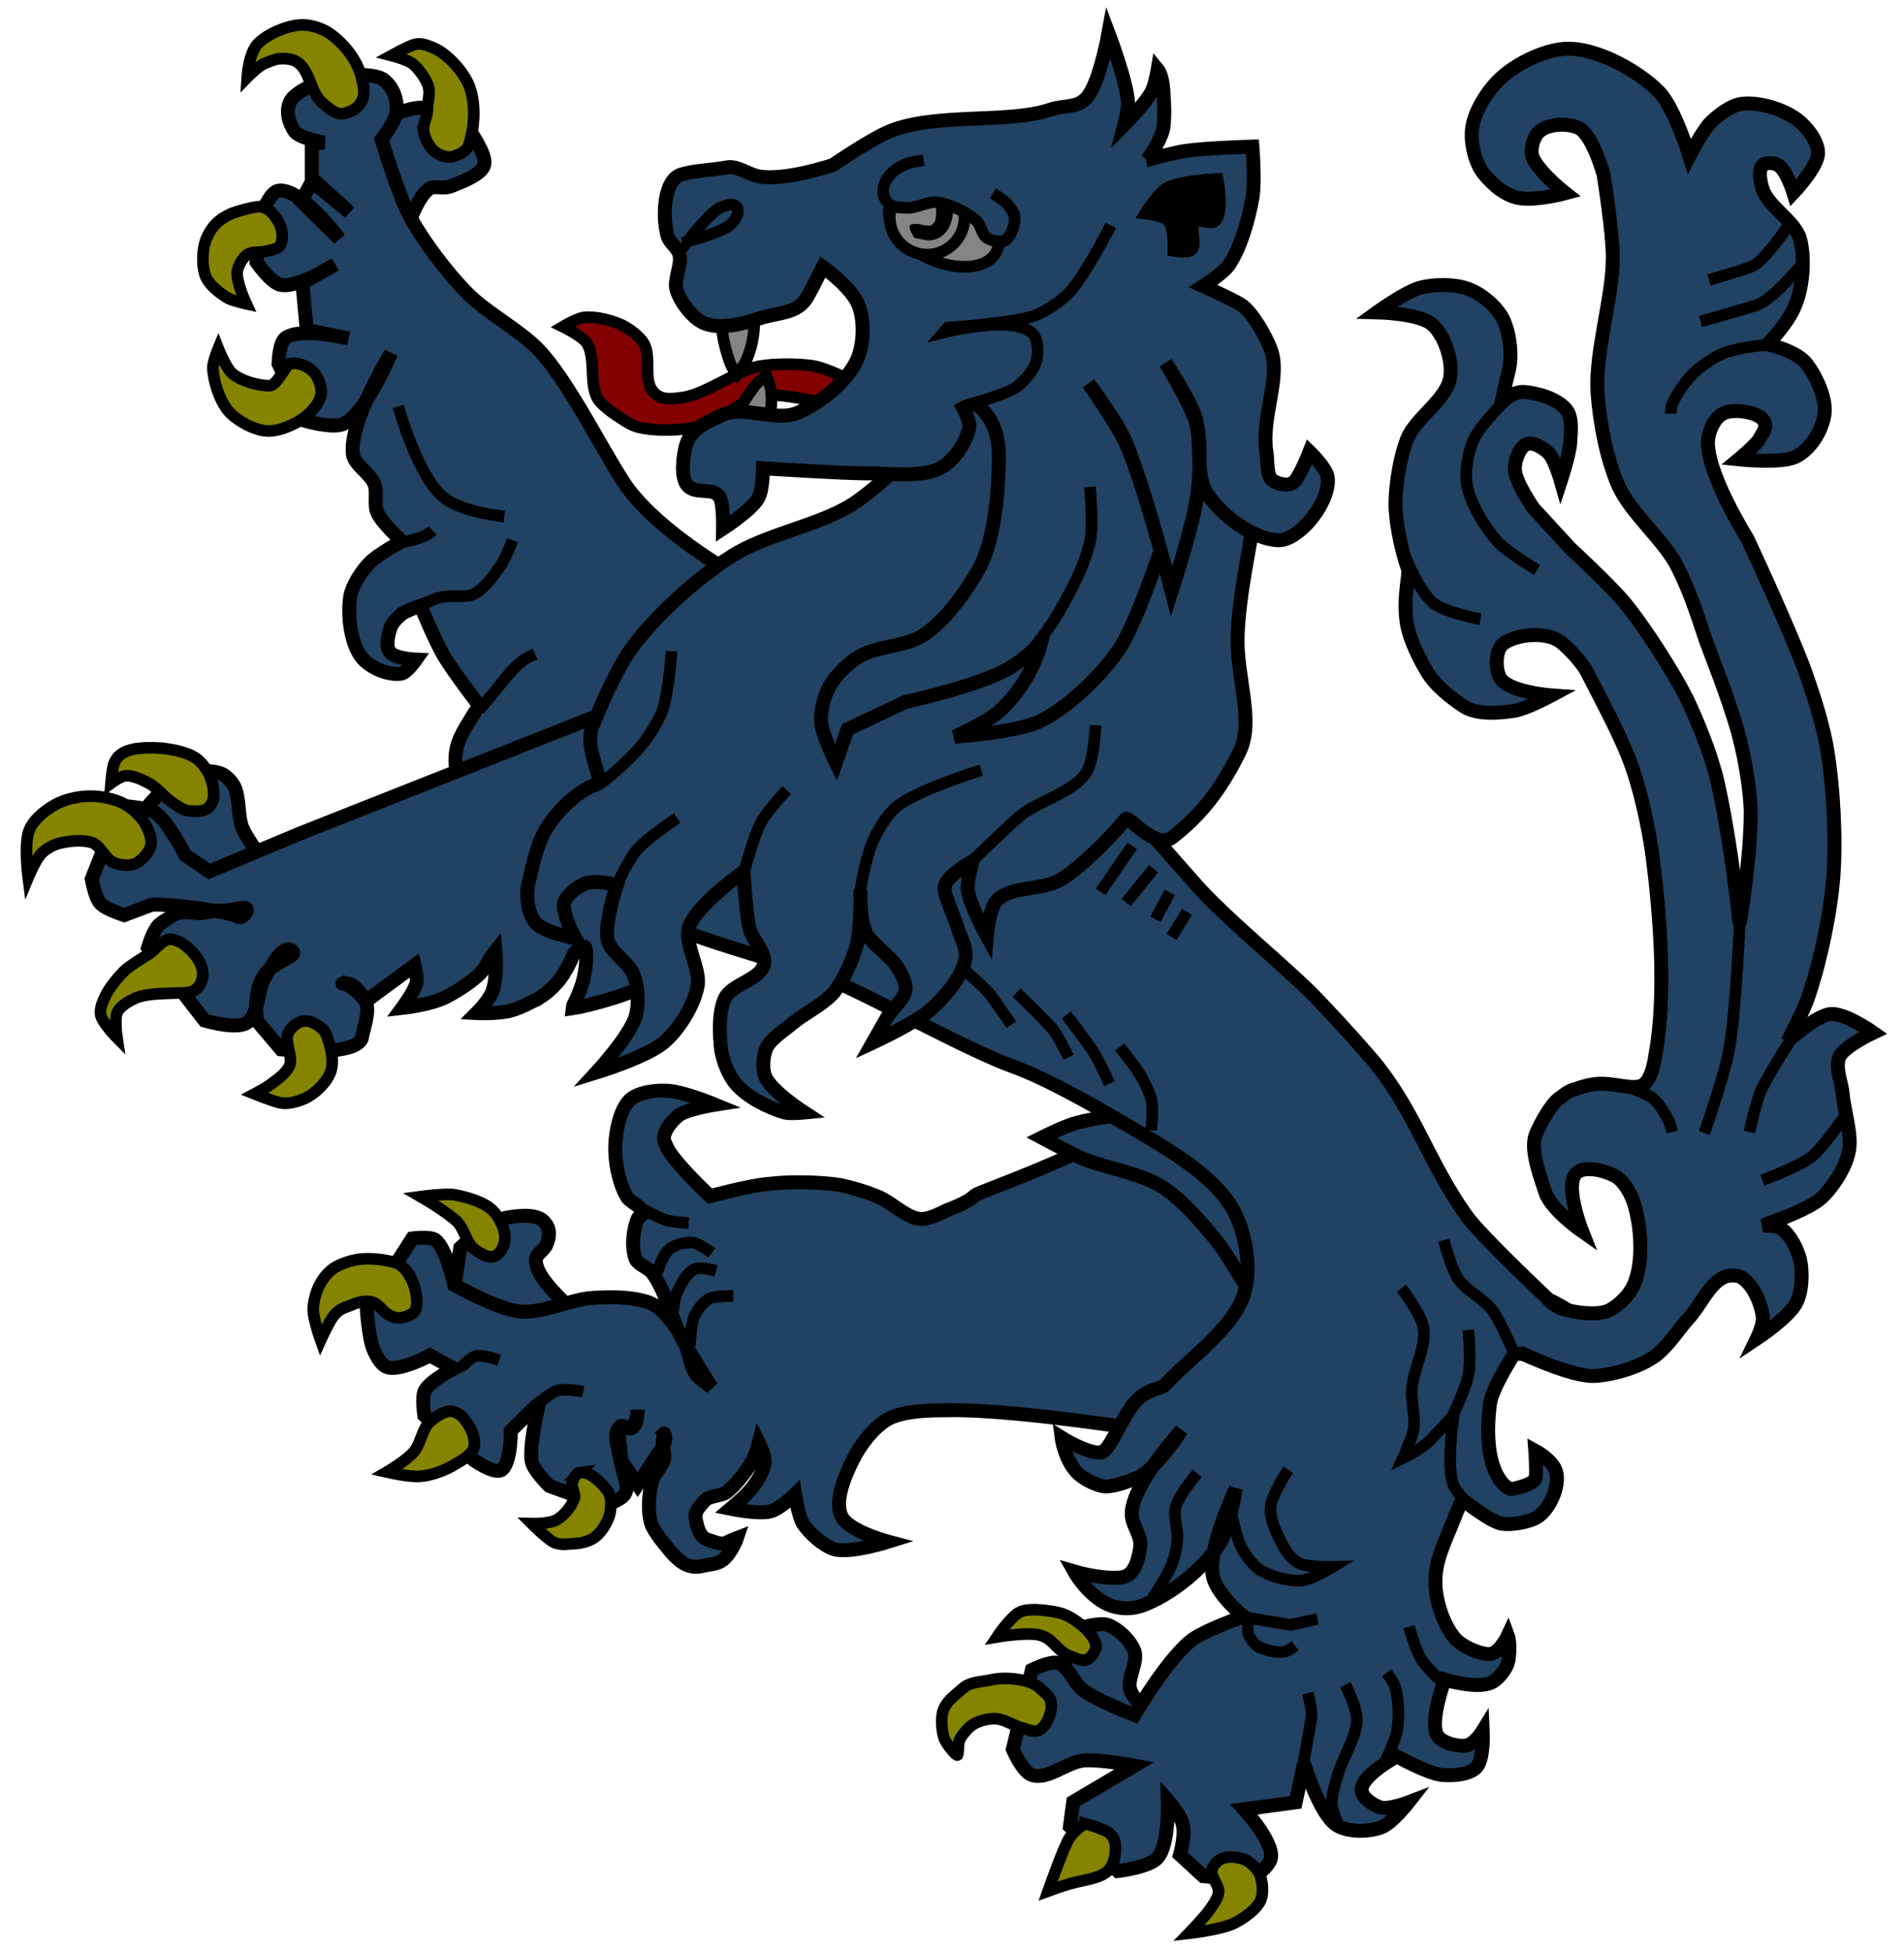 <svg xmlns="http://www.w3.org/2000/svg" version="1.1" width="410" height="420"><g fill="#214263" stroke="#000" stroke-width="2.5"><path d="M126.6 284.7s-11.4-8.6-11.2-13.4c0-1.4 1.7-2 2.3-3.4.6-1.5.9-3.2-.3-4.6-1.5-2.2-6-1.6-8.6-1.1-3.7.8-9.68 6.4-9.68 6.4l-1.39 9.1 12.67 11.5 16.2-4.5z" stroke-width="3"/><path d="M257.8 309.6s-37.6-6.4-53.9-6c-3.8 0-9.3.1-12.7 1.9-3 1.7-6 5.6-7.5 8.7-1.7 3.4-4.1 8.8-2.5 12.2 1.4 3.2 10.1 5.5 10.1 5.5s-8.2 2.6-11.7 1.6c-2.4-.8-5.2-3.3-6.7-5.5-1-1.7-1.7-6.3-1.7-6.3s-3.3 3.2-5.4 3.7c-2.7.6-8.5-.6-8.5-.6s2.6-2.2 3.6-3.3c1.6-1.7 3.2-4 3.7-6.3.4-1.4-1.2-4.6-1.2-4.6s-.7 2.8-1.4 3.9c-1.3 2.3-3.6 5.2-5.6 6.8-1.3.8-3.8.7-4.7 1.8-1.3 1.6-2.3 2.3-1.8 4.3.3 1.5.8 3.4 2.3 4 1 .3 3 1.2 4 .8.7-.4 2.5-1.1 2.5-1.1s-1 3-3 4.7c-1.1.9-3 1-3.9 1.2-.5.1-2.4.8-4.5-.4-1.9-1.1-3.5-3.3-3.8-3.7 0 0-2.8-3.2-3.3-5-.8-2.7-.5-6.6.3-9.3.5-1.4 2.1-3 2.5-4.4.3-1.3-.6-3.1-.2-4.4.3-1.3.2-1.2.2-1.2s.8 1.1-.4 3c-1.5 2.3-5.3 8-5.3 8l-3.5-5.1-.5-5.3s-.2-1.8.3-2.2c.6-.3 1.7.7 2.3.5 1.6-.7 1.4-4 1.4-4s0 3.1-1.6 3.9c-.6.2-1.7-.7-2.1-.3-1.8 1.5-.5 4.1.1 7.7.5 2.6 1.8 5.2.9 6.7-.7 1.5-4.6 2.6-4.6 2.6l-11.7-4.2s-3.5-3.4-3.8-5.3c-.6-3.1 1.3-11.3 1.3-11.3l-.8-.2-5 4.9s.1 7.2-2.1 8.5c-1.7.8-5.9-2.2-5.9-2.2l-10.64-9.6s-.59-3.9.1-5.3c1.12-2.2 6.27-4.8 6.27-4.8l-5.16-2.8s-6.51 3.5-9.23 2.5c-1.32-.5-2.32-2.4-2.88-3.7-1.09-2.4-1.48-8.8-1.48-8.8l9.81-15.2s3.67-.5 4.93.3c2.5 1.9 4.08 9.7 4.08 9.7s9.4 5.3 14 5.7c4.8.6 11-2.6 15.8-2.9 3.2-.2 7.6-.3 10.8.6 1.2.2 2.6.9 3.6 1.7 1.9 1.6 3.8 4.4 5.1 6.5 1.2 2.2 1.4 5.7 2.8 7.7.8 1 3.3 2.7 3.3 2.7s-4.7-7.4-6.5-10.7c-2-4-3.5-10.2-6.2-13.8-.9-1.2-3-1.8-3.6-3-1-2.5-.6-6.5.5-8.9.2-.4 1.1-.6 1-1 .1-1.5-2.8-2.3-3.5-3.7-1.7-3-2.6-7.7-2.4-11.1.1-3 1-7.5 3.1-9.6 1.7-1.6 5.2-2.1 7.6-2 3.3-.1 10.8 3 10.8 3s-5.7.9-7.7 2.2c-1.3 1-3 2.9-3.3 4.6-.2.9.5 2.1.9 2.9 2 3.5 9 10 9 10s8.5-2.3 12.3-2.6c4.6-.6 11-.5 15.7.2 2.4.5 5.8 1.5 8.1 2.5 2.9 1.1 6 4.5 9.1 4.8 1.9.2 4.3-1.2 5.9-1.9 2-.8 4.6-1.8 6-3.2 1.4-1.2 54.2-18.6 39-28.8l-31.5-21.4 48.3 29.8 22.1 33.3-30.1 39.4zM85.85 55.69s2.58-12.04 6.49-14.99c1.21-.92 3.02.16 4.95-.67 2.04-.86 6.71-2.5 7.01-4.69.4-2.22-3-6.96-3-6.96s-6.98-5.07-10.56-5.18c-3.84-.21-12.03 4.54-12.03 4.54l-1.56 10.54 8.7 17.41z" stroke-width="3"/><path d="M228.4 112.6s-25.2 61.7-73.3 64.7c-8.8.5-20.8-3.2-28.4-7.6-3.9-2.2-10.5-10.5-10.5-10.5s-7 4.4-8.1 7.5c-.8 2.3.4 5.7 1.5 8 1 2.4 5.3 7 5.3 7s-8-1.6-10.5-3.8c-2.7-2.3-4.66-6.9-5.71-10.4-.95-3-.85-6.1.55-9 .96-2.1 3.96-6.6 3.96-6.6s-5.45-7.1-7.56-10.6c-1.88-3.1-5.09-10.9-5.09-10.9s-2.92 1-3.94 1.7c-.88.7-2.09 1.9-2.45 2.9-.56 1.5-1.18 4.2-.19 5.4 1.07 1.4 5.61 1.6 5.61 1.6s-1.9 2.7-3.08 3c-2.74.5-6.73-1.2-8.48-3.3-2.58-3.1-3.22-9.3-2.6-13.3.43-2.4 2.39-5.4 4.13-7.2 1.66-1.8 7.02-4.7 7.02-4.7s-4.48-4-5.38-6.3c-.67-1.6.1-4.3-.57-6-.84-2.2-4.27-4.1-4.62-6.37-.96-6.9 8.18-21.79 8.18-21.79s-5.21 12.77-10.15 15.2c-2.23 1.1-8.18-.6-8.18-.6L59.97 78.3s.1-4.47 1.48-5.52c3.25-2.45 13.6.1 13.6.1l-9.01-1.86-.92-10.08 7.05-4.02s-8.02 5.17-11.72 4.41c-2.12-.41-5.22-4.92-5.22-4.92l1.1-10.27s1.72-4.77 3.61-5.09c4.93-.7 13.11 10.35 13.11 10.35l-8.17-8.09 2.3-4.25 8.09 6.68-8.13-7.38v-7.41l2.7-.27s-5.16-.85-6.35-2.32c-1.3-1.83-2.03-4.49-1-6.51 1.54-3.06 10.12-5.45 10.12-5.45s7.99-1.04 10.19.91c1.94 1.6 2.73 4.05 2.65 6.52-.1 2.08-3.28 6.19-3.28 6.19s3.57 11.89 6.09 16.56c2.94 5.43 8.01 12.1 12.34 16.5 4.1 4.2 11.2 7.89 15.3 12.12 6.2 6.44 13.3 20.7 18.2 28.3 6.1 9.7 21.9 18.9 21.9 18.9l73-20.2-.6 10.4zM43.61 166.1c1.3-.2 3.2 0 4.38.6.88.5 1.94 1.6 2.4 2.5 1.3 2.4.74 6.5 1.84 9.1 1.83 4.1 8.71 12.3 8.71 12.3l-17.37 1.3-13.74-11.7 1.65-6.2s2.84-3.5 4.49-4.6c2.06-1.4 5.22-3 7.64-3.3z" stroke-width="3"/><path d="M201.9 141.3l-67.2 10.4-70.01 27.7-19.64 8.2-5.17-3.5s-3.7-7.4-6.53-9.2c-1.86-1.2-7.36-1.4-7.36-1.4l-6.23 15.7s.64 3.9 1.79 5.2c1.05 1.3 5.2 2.6 5.2 2.6l5.59-2.1c.73-.7 16.37 1 19.02 2.5.68.4 2.04-1 1.77-1.7-.37-.7-2.82.3-4.92.3-2.7-.1-4.23.7-5.43.6-4.78-.6-4.9 0-8.19 2.2-1.54 1-2.71 5.2-2.71 5.2l12.18 15.7s6.72 2 9.08.5c2.67-1.7 2.2-7.2 4.01-10 1.28-2 3.68-7 5.63-5.6 1.85 1.3-4 2.3-5.92 5.4-2.56 3.8-1.5 9.8-1.5 9.8l5.16 6.1s11.37 1.2 15.65-.8c.71-.3 1.64-1 1.77-1.7.16-1.5 1.94-6 .71-7.9-1.6-2.5-4.64-3.9-4.64-3.9s-.72.3.19.1c2.22-.4 4.65 3.8 4.65 3.8l10.42-7.7s.6 2.6.45 3.7c-.37 1.8-3.12 5.5-3.12 5.5s6.43-.7 9.71-2.5c2.45-1.3 7.19-4.2 8.39-6.7.8-1.6 2-3.1 2-3.1s.5 5.6-.7 8.8c-.7 1.9-3.4 4.6-3.4 4.6s3.7.2 6.9-.4c2.8-.7 5.2-2.2 6-2.5.1-.1 3.8-1.9 6.2-6.1 2.4-4 1.1-3.9 4-5.3.7-.3.8 3.1 0 6.7-.7 3.2-2.6 6.5-2.6 6.6 3.5-.5 14-3.3 18.2-6.2 7.1-4.9 10-15.8 11.5-15.1 6.2 2.8 22.1 3.2 27 7.9 4.8 4.5 16.7-3.1 22.7-.4 9.6 4.3 25.2-43.7 25.2-43.7l-11-18.2-14.8-.1zM246.9 240.5c-4.4-1-10.7.1-15 1.2-2.4.6-7.6 3.2-7.6 3.2s5.8 3.1 8.3 4.3c5.2 2.2 12.8 3.3 17.5 6.2 4.2 2.6 8.6 7.7 11.7 11.5 3.5 4.4 9.9 15.9 9.9 15.9s1.6-21.6-3.1-28.9c-4-6.5-14.3-11.6-21.7-13.4zM251.9 372.7s-7.3-5.4-8.5-8.9c-.8-2.3 1.7-5.9.9-8.3-.8-2.3-3.5-4.9-5.8-5.7-1.7-.6-6 .7-6 .7l-5 11.5 3.6 4.6 7.3 6.5 13.5-.4z" stroke-width="3"/><path d="M163 132.3s-29.8 59.5-24.6 64c4.9 4.3 33.2 11.6 39.3 14.1 9.7 3.9 30.6 15.7 40.5 19.2 7.4 2.7 17.5 8.5 24.3 12.5 7.5 4.4 18.4 10.4 22.8 17.9 2.8 4.7 4.2 12.6 2.8 17.8-2 7.9-11.7 14.3-17.2 20.3-.9 1-3.9.7-6.7 4-2.8 3.4-5.4 10.6-7.2 10.6-3 .2-8.4-3.2-8.4-3.2s.5 4 2.8 6.9c1.8 2.3 5.5 3.6 6.6 3.6 2.5 0 5.9-1.5 6.7-1.8 4-1.4 9.7-10.3 9.7-10.3s-10.5 11.5-10.7 17.8c-.1 2.7 2.3 4.9 1.8 7.6-.5 2.9-1.3 6.1-4.3 6.3-4.2.4-9.9-1.3-9.9-1.3s2.5 4.5 6.5 6.7c2.5 1.4 5.6 1.6 8.3.6 6-2.2 13-7.9 16.5-13.2 2.1-3.1 3.5-11.9 3.5-11.9s-6.3 13.2-4.9 18.9c.9 4 6.6 8.6 6.6 8.6s-7.2 2.5-10.5 4.6c-5.3 3.4-13 16.6-13 16.6s-8.1-3.1-11-5.3c-2-1.4-3.1-5.2-5.5-5.9-1.6-.5-5.6 1.5-5.6 1.5l-4.1 17.1s2.1 4.9 4.1 5.5c3.3 1.2 7.4-2.7 11.1-3.1 3.6-.3 11 1.1 11 1.1l-13.2 7.8-.7 5.3 10.3 9.6s6.9-.8 8.6-2.9c2.5-2.8 2.2-12.3 2.2-12.3s2.5 2.8 3.1 4.8c.8 2.4-.5 6.9-.5 6.9l5 4.6 10 1s4.4-3 4.6-5c.5-3.5-5.8-10.4-5.8-10.4L279 388l1.8-8.4s3.3 10.9 7 13.3c2.5 1.6 6.9 1.5 9.6.5 2.3-.8 5.9-5.4 5.9-5.4s-4.2 1.6-6 1.1c-1.6-.5-4.1-2.1-4.1-3.8 0-3.1 7.6-7.2 7.6-7.2s6.6 3.7 9.7 4c2.3.2 5.8 0 7.4-1.6 1.7-1.7 1.4-7.9 1.4-7.9s-1.9 3.1-3.8 3.2c-1.9.2-5.3-.7-6.1-2.4-1.5-3.2 1.7-11.8 1.7-11.8s7 2.1 10.1.6c1.3-.6 3.5-3 3.7-5.2.4-3.3-.2-4.9-.2-4.9s-1.9 4.1-4.2 4c-2.3-.2-5.5-1.6-7.1-3.3-2.6-2.9-4.4-8.5-4.3-12.5 0-4.8 2.5-9.3 4.2-13.8.5-1.3 1.6-3.7 1.6-3.7s5.2 4.2 8 5.1c2 .6 6.6-.2 8.3-1.4 2.6-1.8 4.7-6.6 3.9-9.6-.6-2.5-4.5-4.6-4.5-4.6s.3 4 .1 5.8c-.2 1.3-3.5 2.1-4.8 2.4-1 .3-2.3-1-2.9-1.9-2.9-4.2-2.8-11-2.2-16.1.4-3.7 5.3-11.1 5.3-11.1s15.4.5 19.3 1.8c2.9.9-.5-.2-2-4.6-1.8-5.4-9.9-8.8-9.9-8.8s-14.8-13.9-17.8-18.2c-8.3-11.7-11-22.5-20.2-33.5-3.6-4.2-9.7-10.9-13.6-14.8-6.8-6.6-18.2-15.9-24.4-22.9-10.6-12-34.4-39.2-34.4-39.2l-11.4-17.7-48.7-1.2z" stroke-width="3"/><path d="M138.8 260.5s3.2 1.7 4.7 2.2c1.4.4 4.8.6 4.8.6M153.3 269.7s-2.8-2-4.1-2.2c-1.6-.1-4 .4-5.1 1.5-1.4 1-2.6 5-2.6 5M154.2 273.6s-3.2-1-4.6-.4c-1.8.8-3.2 3.6-4 5.5-.4.9-.6 3.5-.6 3.5M157.9 279s-3.9-.1-5.2.6-2.6 2.4-3.2 3.8c-.8 1.7-.9 6.3-.9 6.3M114.9 302.8s3.1-2.4 4.3-3.1c1.6-1.1 6.4-.1 6.4-.1M99.44 294.2s1.96-2 3.06-2.3c1.4-.3 5 .9 5 .9M103.2 152.8s3.6-4.2 4.9-5.9c1.1-1.4 2.6-3.2 4-4.3.8-.8 3.1-1.8 3.1-1.8M90.34 130.5s3.1-1.6 4.5-1.9c2.09-.6 5.26.2 7.16-.7 2.4-1.2 4.5-4.2 5.9-6.3 1-1.5 2.5-5.3 2.5-5.3M85.81 116.8s5.21-.5 7.36-2.6M85.75 87.49s4.31 15.61 10.07 19.81c4.14 3.1 12.78 3.9 12.78 3.9M326.4 292.2s-2.8-6.8-4.8-9.8c-1.7-2.6-5.9-4.5-7.6-7.1-1.5-2.2-3.1-8.3-3.1-8.3M301.8 277.3s4.2 5.6 4.7 8.4c.8 4.3-2.4 9.4-2.5 13.8 0 2.8.8 6 .4 8.3-.4 1.9-2.3 6.1-2.3 6.1s4.5-2.2 6.1-4.1c.7-.7 4.8-5.1 4.8-5.1s-1.5 10.3-.2 14.5c.3 1.3 2.4 3.6 2.4 3.6M303.4 350.2s1.4 5 2.6 6.9c.9 1.6 4.2 4.7 4.2 4.7M297.9 380.1s2.6-5.3 3-7.8c.4-2.7.3-6.6-.5-9.2-.3-1-1.8-3-1.8-3M289.7 362.7s2.7 5.3 2.5 7.8c-.3 3.8-3.2 8.2-4.2 11.8-.5 1.8-1.3 4.3-1.2 6.2.1 1.5 1.5 4.6 1.5 4.6M280.4 381s1.7-9.2 2-11.3c.2-1.7-.8-5.2-.8-5.2M243.8 182.1L237 192M248.4 187l-5.9 7.3M251.9 192.1l-3.1 5.8M255.6 196.3l-3.3 5.4M283.7 348.5l-5.8 1.3-9-1.5s-.4 2.1-.1 3.4c.3.9 1.4 2.4 2.2 2.8 1.5.7 3.8 1.4 5.5 1.1.8-.1 2.4-1.3 2.4-1.3M277.4 316.4s-3.6 5.4-3.8 8.1c-.2 2.5 1.3 5.7 2.5 7.9 1 1.9 2.1 3.5 4.1 4.3 1.7.7 6.8.6 6.8.6s-4.4 2.7-6.5 2.9c-2.8.3-6.7-.7-9.1-2.2-1.6-1-3.1-3.1-4-4.7-1.2-2.2-2.3-7.9-2.3-7.9M257.8 317.2s-4.2 4.9-4.7 7.5c-.4 2.1.7 5 .4 7.1-.2 2-.7 4-1.5 5.8-.9 2-4.5 7.6-4.5 7.6" fill="none"/><path d="M316.2 286.3s.6 6.8 0 9.7c-.6 3.1-3.8 9.7-3.8 9.7M207.5 208.7s4.5 3.8 5.9 5.6c.8 1.1 4.4 6.3 4.4 6.3M218.9 213.7s6 5.7 8 8.1c1 1.3 3.2 5.8 3.2 5.8M229.6 218.5s4.4 5.6 6 8.2c1.2 1.9 3.3 6.6 3.3 6.6M241.1 225.4s3.1 3.8 4.2 5.6c1 1.7 2.3 4.1 2.7 6s-.1 6.3-.1 6.3" fill="none"/><path d="M188.9 85.06s-9.5-5.74-14.2-6.36c-3.4-.41-8-.43-11.3.16-4.7.88-11.7 6.15-16.5 6.73-2.3.29-4.2.58-5.8-.82-2.9-2.52-.7-7.53-2.4-10.75-.9-1.58-3.1-3.22-4.8-4.05-2.2-1.03-5.6-1.9-8.1-1.64-1.5.15-4.6 2-4.6 2s4.1 2 5.1 3.44c2.1 3.16.5 8.84 2.4 12.05.8 1.3 2.6 2.61 3.9 3.51 1.4.91 3.2 2.22 4.8 2.62 3.7.92 9 .74 12.7 0 4.5-.88 9.5-5.86 14-6.74 3.5-.59 8.3.63 11.7 1.15 2.6.41 8.1 2.73 8.1 2.73l5-4.08z" fill="#840101"/><path d="M155.9 66.16c.5-1.46.9-.98 2.3-1.49 1.5-.5 1.5-.78 2.6.24 1.1.93 1.4.58 1.5 1.97.4 3.57-.1 7.16-1.5 10.49-.6 1.37-2.1 3.27-2.1 3.27s-1.2-1.41-1.7-3.13c-1.2-3.58-2.2-7.77-1.1-11.35zM157.7 93.63c0 1.5.5 1.2 1.7 2.11 1.1 1 1 1.2 2.4.71 1.3-.6 1.5-.19 2.2-1.39 1.6-3.3 2.3-6.79 2.1-10.39-.1-1.5-1.1-3.81-1.1-3.81s-1.5 1-2.6 2.39c-2.2 2.99-4.6 6.58-4.7 10.38z" fill="#848484" fill-opacity="1"/><path d="M205.6 88.73S191 103.8 183.5 108.6c-7.1 4.5-18.8 6.5-25.9 11.1-7.3 4.6-16 12.4-21.1 19.2-3.5 4.6-6.7 12-8.9 17.4-2 5 2.9 11.9.8 12.6-2.7.8-7.6 4.3-10.9 9.7-2.2 3.8-3.2 9.7-3.7 11.5-.6 2.5-.2 6.4 1.4 8.4 1.7 2.2 8.7 3.5 8.7 3.5s-3-5.3-2.4-7.7c.6-1.8 3.1-3.7 4.9-4.2 2.9-.7 6.4.5 6.4.5s-2.8 8.4-1.9 11.9c.7 2.7 4.7 4.8 5.6 7.5.9 2.4 1.1 6.2.4 8.7-1.2 4.3-8.5 12.2-8.5 12.2s11.1-3.4 14.7-6.6c3.2-2.8 6.3-7.8 7.1-11.9.8-3.8-3-9.2-1.8-12.9 1.7-4.8 11.7-11.8 11.7-11.8s.5 8.6 1.3 12.2c.6 2.4 3.7 5.3 3.1 7.7-.7 3.3-6.9 4.2-8.4 7.3-1.4 3-1.2 7.8-.8 11.2.4 2.3 1.6 5.5 3.2 7.3 2.4 2.8 7 5.1 10.5 6.1 1.2.3 4.2 0 4.2 0s-7.1-4.6-8.4-7.7c-.7-1.8-.5-4.6.3-6.3 1.1-2.1 4-3.8 5.7-5.3 2.6-2.1 6.7-4.1 8.8-6.6 2.1-2.7 4-6.9 4.9-10.1.9-3.5.8-11.9.8-11.9s-.3 6.4 1.3 9.5c1 1.8 5.1 4.9 6.3 6.6.9 1.4 2.3 3.6 2.1 5.3-.2 2.1-2.8 4.1-3.9 5.9-1 1.7-3.2 5.6-3.2 5.6s9.5-4.4 12.7-7.3c2.9-2.7 6.7-7 7.3-10.9.4-2-1.1-4.7-1.7-6.6-.4-1.4-1.2-3.2-1.7-4.6-.4-1.3-1.4-3.2-1-4.5.7-2.3 5.9-5.2 5.9-5.2s-1.2 4.3-1 6.2c.4 3.2 4.1 9.9 4.1 9.9s.5-6 2.2-7.7c2.9-3 9.6-2.2 13.3-4.2 4.2-2.3 11.4-9.5 14.4-13.3.6-.8 6.4 6.7 10 4 5.8-4.5 10.2-9.7 14.5-18.4 3.3-6.7-.7-16.3-.4-24.9.3-9.4 3.1-21.1 2.9-22-1.5-4.8-7.5-10.6-7.5-10.6l-1.7-22.8-11.4-13.69-49.5 13.45 6.3 7.37z" stroke-width="3"/><path d="M247 34.44s2.6-3.46 3.4-6.41c.5-1.79.3-7.06 0-9.68-.3-2.45-1.1-3.41-1.1-3.41s-.5 2.99-1.2 4.53c-1.2 2.6-6 7.43-6 7.43s.9-3.44.8-4.94c-.3-4.61-4.2-14.835-4.2-14.835s-1.8 9.995-4.3 13.395c-2.1 2.94-4.9 1.96-8.4 3.13-8.7 2.96-24.4.62-34.2 4.53-4.1 1.61-12.4 7.33-12.4 7.33s-10.3 3.52-16.1 2.44c-2.1-.39-4.6-2.33-6.7-1.93-3.7.69-6.7.6-9.9 1.55-3.9 1.18-4.1 9.46-2.9 13.38.4 1.31 2.2 2.49 2.5 3.84.6 2.23-1.3 5.44-.6 7.64.8 2.6 3.3 5.87 5.7 7.04 3.4 1.61 8.6.27 12.1-.92 3.9-1.29 8.1-.92 10.2-4.41.9-1.41 3.5-6.68 3.5-6.68s6.3 4.51 7.7 8.32c1.3 3.32 1.1 8.6-.4 11.79-2.2 4.72-8.2 9.55-13.1 11.43-4.4 1.68-11.3-1.65-15.6.23-3.4 1.49-6.8 2.88-8 6.37-.7 2.3-1.3 7.1.2 8.9 1.8 2.1 5.7.2 7 2.6.8 1.3.7 6.7.7 6.7s6.2-4 7.6-6.6c1-1.7 1-6.4 1-6.4s15.2 1 21.7 1.1c4.5-.1 12.2 1 16.2-1 3.2-1.57 5.8-5.46 6.5-8.85.3-1.3-1.3-4.21-1.3-4.21s2.4-1.39 3.5-.29c3 2.72 4.1 6.22 4.2 10.22 0 7.13-.8 17.63-3.9 23.93-2 3.7-5.2 8.6-8.8 12.1-1.4 1.4-2.9 2.6-4.4 3.4-3.6 2-9.6 2-13.1 4.2-2.3 1.4-5.1 4.1-6.4 6.6-1.1 2-1.8 5.1-1.7 7.3.2 2.9 3.2 8.9 3.2 8.9l2.5-7.2 12.5-5.9s16.7-3.6 22.7-7.5c6.6-4.2 6.8-6.6 6.8-6.6s-1.5 9.1-9.4 16.2c-2.5 2.2-9.5 5.4-9.5 5.4s13.4-.9 18.5-3.4c6-3 12.7-9.5 16.6-15 3.6-4.9 9.2-21.7 9.2-21.7s-4.3-15.8-7.5-23.42c-1.7-4.11-8-12.54-8-12.54s6.1 8.73 8 12.84c4.1 9.12 9.9 31.92 9.9 31.92s4.8-14.7 5.6-21.2c.5-4.7.8-11.25-.4-15.96-1.1-3.96-6.5-12.04-6.5-12.04s5.1 8.43 6.4 12.44c1.5 4.51-.1 11.66 2.5 15.66 3 4.7 10 10 15.5 10.1 2.3 0 5-2.3 6.5-4 2.1-2.4 4.4-6.4 4-9.5-.2-2-3.9-5.56-3.9-5.56s-1.9 4.86-3.2 6.36c-1.2 1.2-3.4.7-4.8-.2-1.3-.8-1-4.7-1.3-6.2-1.2-7.5 3.4-16.3.8-22.38-.8-2.08-3.7-7.6-6.3-9.26-1.7-1.09-8.1-3.97-8.1-3.97s4.3-2.75 5.5-4.49c2.6-3.78 4.3-9.97 5.1-14.52.6-3.26 0-11.02 0-11.02s-10.2.29-14.5.94c-2.5.37-8.2 1.94-8.2 1.94z" stroke-width="3"/><path d="M191.6 44.37a12.5 7.361 23.9 0022.8 10.13 12.5 7.361 23.9 10-22.8-10.13z" fill="#848484" fill-opacity="1"/><path d="M207.7 46.81a8.05 8.05 0 11-16.1-.1 8.05 8.05 0 1116.1.1z" fill="#848484" fill-opacity="1"/><path d="M200.3 39.85c-.6 0-1.1.1-1.7.15-1 .12-2 .3-2 .3l.8 3.41s.8-.14 1.6-.25c.9-.1 2 .11 1.9 0-.1 0 .6.76.6.94.2.58.1 2.71-.2 3.29-.1.2-.9.92-.9.93.2-.1-.6 0-1.3-.13-.6-.12-1.2-.25-1.2-.25s-1.7-.22-2 .36c-.3.76 1 2.6 1 2.6s.7.17 1.5.32c.9.15 1.7.42 3 0 1.5-.48 2.4-1.43 3-2.67.8-1.68 1.1-3.63.5-5.47-.4-1.3-1.1-2.43-2.6-3.1-.7-.33-1.4-.42-2-.42z" fill="#000" stroke="none"/><path d="M198.9 34.47s-2.8.42-3.9.88c-2.3.88-4.5 2.9-4.8 5.3-.2 1.25.3 2.32 1.2 3.19 1 .95 2.6.84 3.9.91 2 .11 4.5-1.45 6.4-1.21 2.8.34 6.4 2.06 8.5 3.93 1 .87 1.2 3.01 2.3 3.73 1 .65 2.9 1.08 3.9.55 1.1-.54 1.7-2.36 2-3.54.1-.57.1-1.39 0-1.95-.3-.85-1-1.85-1.6-2.48-.8-.81-3-2.15-3-2.15"/><path d="M148 52.03s4.9-6.44 7.2-7.36c2.2-.91 3-.78 3.5 0 .4.8.3 2.05-1.4 3.67-1.7 1.63-9.3 3.67-9.3 3.67z" fill="none"/><path d="M246.6 45.96s2.7-4.37 4.6-5.44c2.9-1.68 11-1.99 11-1.99s1.4 7.08-.5 9.02c-.9.95-3.5-.59-4.4.36-1.3 1.23.6 4.61-.7 5.84-.8.82-3.9.24-3.9.24s.2-5.01-1.2-6.48c-1-1.17-4.9-1.55-4.9-1.55z" fill="#000"/><path d="M239.2 48.52s-5.6 11.03-9.2 14.72c-2 1.94-5.2 4.07-7.8 4.89-5 1.55-18.1 2.4-18.1 2.4l-.9 1.03s14.8-3.76 19 .1c1.6 1.43 1.5 5.11.6 7.03-.7 1.65-2.8 3.94-4.3 4.88-2.4 1.45-8.8 3.2-8.8 3.2M234.7 104.8s.8 8.4 0 11.9c-1.3 5.4-3.9 10.2-6.7 15.1-1.1 2-4.2 6.3-4.2 6.3M145.8 176.1s-6.3 4.2-8.6 6.8c-1.7 1.9-4.3 7.4-4.3 7.4M211.3 165.8S199 169.6 194 173c-2.5 1.6-4.6 5-5.8 7.6-1.9 4-3 11.4-3 11.4M209.8 184.9s7-6.8 9.8-9.2c4-3.3 11.3-5 14.2-9.2 1.8-2.5 2.1-10.4 2.1-10.4M144.6 140.2s-.6 9.6-2.2 13.4c-.8 1.8-2.7 5.1-4.7 7.4-4 4.5-8.8 8-8.8 8M159.7 189.8s2.2-8.9 4.1-12.6c1.2-2.4 5.6-7.1 5.6-7.1" fill="none"/><path d="M327.2 291.1s11.4 5.5 16.4 5.1c4.2-.3 9.8-2 13.1-4.5 3-2.5 4.5-5.2 7.1-8.1 2.3-2.5 4.2-7.1 7.3-8.6 1-.5 2.9-.6 3.9 0 2.5 1.5 4.3 5.7 4.6 8.6.2 1.5-1.3 4.6-1.3 4.6s7.1-4.7 8.6-7.9c1.2-2.5 1.3-6.5.7-9.2-.6-2.3-2.1-5.3-4-6.6-1-.7-4-.7-4-.7s9.5-3.1 12.6-5.9c2.5-2.3 5.2-6.5 5.9-9.9.8-3.7-1-8.8-1.3-12.5-.2-2.4-1.7-5.7-.7-8 1.1-2.3 7.3-5.2 7.3-5.2s-6.1-4.3-9.2-4c-3.2.3-9.3 5.9-9.3 5.9s3.6-6.7 4.6-9.9c2.5-7.4 4.7-17.8 5.3-25.7.6-8.1 0-19-1.3-27-.8-5.1-2.9-11.7-4.6-16.5-3.2-9-12.6-29.1-12.6-29.1s-8.9-14.2-8.5-21.07c.1-2.03 1.4-5.04 3.3-5.93 2.3-1.15 7.4-.23 8.5 1.32 1.2 1.54.1 2.55-.6 3.95-.7 1.41-4.6 4.62-4.6 4.62s9.5 1.02 12.5-.66 5.2-5.07 5.9-8.57c.8-3.51-1.8-8.97-4-11.62-2.3-2.64-8.2-3.94-8.2-3.94s3.9-3.88 5.6-7.53c2-4.11 2.6-10.79 1.4-15.18-1.1-3.8-6.7-6.8-8-10.55-.5-1.51-1.1-4.16 0-5.28.7-.7 2.5-.5 3.3 0 1.8 1.03 3.3 5.94 3.3 5.94s5.3-5.56 5.3-8.58c0-2.58-2.5-5.72-4.6-7.26-3-2.2-8.2-3.79-11.9-3.3-2.3.31-4.9 2.35-6.6 3.96-1.8 1.8-4.6 7.26-4.6 7.26s-3.3-10.59-6.6-13.86c-4.5-4.51-12.8-9.04-19.1-9.23-4.7-.15-11 2.86-14.5 5.94-3 2.55-6.1 7.34-6.6 11.21-.4 3.05.6 7.54 2.6 9.9 2.1 2.51 4.9 4.9 8.2 5.19 3.8.35 9.3-1.14 9.3-1.14s-5.1-3.98-6.9-7.35c-.9-1.61-.1-4.74 1.3-5.94 1.9-1.69 6.3-1.9 8.6-.66 2.9 1.62 5.2 9.9 5.2 9.9s2 12.43 2 17.81c0 8.76-3.8 20.28-3.3 29.03.4 6.28 2 14.72 4.6 20.42 2.7 5.8 9.7 11.5 12.6 17.2 2.7 5.4 4 9.5 5.9 15.2 1.1 3.3 4.8 12.1 7.2 20.6 1.9 7 2.6 13.7 2.7 16.8 0 10.7-2.4 24.3-2.4 24.3s-1.8-17.7-4.8-30.8c-1.6-6.7-4.7-13.6-5.9-16.3-2.6-5.8-11.1-19.1-15.5-23.7-3.8-4.1-10.3-10.1-10.3-10.1l-7.9-8.6s-4-5.7-4-8.5c0-1.8 1-4.7 2.6-5.31 1.5-.51 3.6.92 4.7 1.98 1.3 1.37 2.6 5.93 2.6 5.93s1.8-5.47 2-7.91c.1-2.18.6-5.48-.7-7.25-1.8-2.44-6.2-3.72-9.2-3.96-2.5-.2-4.9 2.31-4.9 2.31s1-4.59 1.6-6.93c.8-3.29.2-8.2-1.3-11.22-1.4-2.61-4.5-5.23-7.3-6.29-2.9-1.15-7.5-1.12-10.5-.3-3.1.82-9.3 5.28-9.3 5.28s9.2.21 11.9 2.63c2.7 2.37 4.4 7.68 3.9 11.22-.6 4.79-7.3 8.74-9.2 13.19-1.6 3.9-2.5 9.63-2.6 13.83-.1 3 .9 9.4 2.7 14.4.4.9-1.1 5.9-.3 11.4.6 4.1 3.3 8.9 4.2 10.4 2.1 3.9 7.6 7.5 8.5 8 2.8 1.6 7.5 1.2 10.6.7 2.5-.4 7.9-3.3 7.9-3.3s-9.7-.7-11.2-4c-.9-1.9-.9-5.9.9-7.2 2.9-2 8.8-2.5 11.8-.6 1.8 1.1 5.3 5 6.2 6.9 2.8 5.5 6.5 12.3 8.8 18.1 2.5 6.2 4.4 15.1 5.3 21.8 1.6 12.5 2.9 29.7.6 42.2-.3 2.1-.9 5.3-2.6 6.6-1.7 1.2-5.4-.1-8.7-.2-3-.1-5.6 1.1-6.1 1.2-1.4.3-2.5 1.4-3.3 1.9-1.9 1.3-4.2 5.7-5 7.6-1.5 3.3.9 9.3 2 12.8 1.3 3.7 7.9 8.3 7.9 8.3s-3.9-9.8-1.3-12.5c1.8-1.8 6.3-.6 8.6.7 1.8 1.1 3.3 3.9 3.9 5.9 1.5 4.9 2 12.4 0 17.2-.9 2.3-3.6 5-5.9 5.9-2.2.8-6.7.4-9.7-.6-1.7-.6-3-2-3-2" stroke-width="3"/><path d="M374.7 196.9s-.8 20.7-2.4 29.3c-1 5.4-5.3 17.7-5.3 17.7M350 233.8s4.3 1.5 5.6 2.4c1.5 1 2.7 3.2 3.6 4.8.4.7.9 2.7.9 2.7M386.6 222.3s-5.7 8.7-7.5 12.7c-1 2.5-2.4 8.7-2.4 8.7M324.3 86.04s-5.7 5.61-7 8.68c-1.2 2.69-1.9 6.78-1.4 9.68.7 4 3.7 8.9 6.4 12 2.1 2.4 8.7 6.3 8.7 6.3M380.3 74.31s-4.4.14-8.7 1.56c-2 .69-4.3 2.34-5.4 3.15-2.5 1.83-5 5.34-6.2 8.2-.2.51-.2 1.84-.2 1.84M318.8 133.3s-7.4-1.4-9.9-3.3c-3.2-2.3-6.4-10.4-6.4-10.4M388.4 56.46s-6.5 7.99-10 9.17c-3.3 1.1-12.2 3.58-12.2 3.58M384.9 48.9s-5.2 7.53-7.6 8.44c-2.9 1.12-9.3 2.92-9.3 2.92M397.2 240.3s-4.7 6.9-7.2 8.8c-2.8 2.1-10.5 5-10.5 5" fill="none"/></g><g fill="#848401" stroke="#000" stroke-width="2.5" fill-opacity="1"><path d="M102 268.8c-1.5-1.3-2.06-4.1-3.39-5.6-1.98-2.1-8.03-5.6-8.03-5.6s5.17-.7 7.25-.4c2.67.5 6.37 1.5 8.27 3.4 1.4 1.4 2.8 4.1 2.6 6.2 0 1.3-1 3.3-2.4 3.7-1.3.4-3.2-.9-4.3-1.7zM86.77 272.8c1.07.9 2.07 2.8 2.47 4.2.4 1.5.91 3.9.1 5.2-.52.9-2.02 1.3-3.01 1.5-.7.1-1.67-.1-2.3-.5-1.34-.5-2.45-2.5-3.89-2.9-1.24-.4-3.11 0-4.34.6-1.73.7-2.66.8-3.89 2.3-.95 1.1-2.86 5.3-2.86 5.3s-1.8-5-1.6-7.1c.28-3 1.49-5.9 3.8-7.9 1.46-1.3 4.11-2.1 6-2.4 2.35-.3 5.55 0 7.78.7.59.1 1.32.5 1.75 1zM96.72 303.8c.91-.1 2.08.5 2.74 1.1 1.54 1.5 3.04 4.5 2.64 6.5-.3 1.6-2.45 2.9-3.89 3.7-1.97 1.3-5.14 2.5-7.56 2.7-2.22.3-7.35-.9-7.35-.9s4.44-2.6 5.84-4.4c1.39-1.6 1.75-4.6 3.13-6.1 1.06-1.1 2.94-2.4 4.45-2.6zM124.9 317c2-.3 4.3 1.9 5.6 3.5 1 1.2 1.2 2.6 1 4.2-.1 2.2-1.7 5-3.5 6.3-1.1.8-3 1.3-4.3 1.3-1.6.1-3 .4-4.5-.3-1.6-.9-4.7-4-4.7-4s4 .1 5.5-.9c1.5-.9 3.2-2.9 3.7-4.7.2-.9-.7-2.2-.5-3.2.2-.8.9-2.1 1.7-2.2zM91.23 28.33c.25 1.56 1.31 3.58 2.59 4.45.94.71 2.67 1.31 3.84.88 1.45-.45 2.94-1.17 3.34-2.64 1.3-4.06 1.5-9.21-.2-13.09-1.4-2.95-4.63-6.5-7.64-7.71-1.38-.569-2.67-1.048-4.1-.577-1.42.467-4.77 2.307-4.77 2.307s3.38.87 4.53 1.76c1.28 1.02 2.61 2.87 3.24 4.37.77 1.89 0 3.47 0 5.49 0 1.44-1.07 3.33-.82 4.76zM53.22 16.67s.32-5.35 2.41-7.373c2.09-2.024 6.02-3.736 8.97-3.919 2.06-.18 4.82.682 6.45 1.864 3.12 2.251 5.84 5.618 6.78 9.398.4 1.56.86 3.45.15 4.96-.71 1.64-2.54 2.69-4.41 2.9-1.33.15-3.25-1.56-4.25-2.45-2.54-2.27-2.57-7.12-5.53-8.82-.91-.54-2.42-.68-3.51-.59-.9 0-2.07.57-3.04.91-1.36.39-4.02 3.12-4.02 3.12zM57.3 54.07c.92-.25 2.44-.37 3-1.21.78-1.18.52-3.42-.12-4.66-.93-1.76-1.9-3.17-3.82-3.67-1.08-.3-5.7 1.07-6.7 1.52-2.55 1.21-4.02 2.58-5.16 5.18-.99 2.33-1.13 6.1-.15 8.44.8 1.79 3.08 3.55 4.79 4.55 1.09.56 3.88 1.18 3.88 1.18s-2.23-4.81-1.93-6.95c.2-1.3 1.16-2.98 2.19-3.68 1.01-.7 2.8-.31 4.02-.7zM62.01 78.65c1.21-1.07 3.95 0 5.11 1.07 1.3 1.02 2.24 3.47 2.02 5.15-.22 1.82-2.11 3.88-3.58 4.98-2.04 1.54-5.54 3.1-8.14 2.92-2.76-.18-6.35-2.18-8.2-4.23-1.94-2.27-3.26-6.39-3.39-9.33 0-1.34 1.17-4.17 1.17-4.17s1.63 4.13 2.99 5.35c1.97 1.62 5.53 2.65 8.09 2.65 1.35 0 3.25-3.8 3.92-4.4zM45.99 171.6c.21-2.8-.97-5.8-3.09-7.8-1.74-1.7-5.31-2.4-7.8-2.7-2.49-.2-6.19-.3-8.44.9-1.23.7-1.86 1.5-2.21 2.7-.35 1.3-.56 3.9-.56 3.9s2.16-1.6 3.27-1.6c1.6-.1 3.76 1 5.23 1.8 1.47.9 2.99 2.7 4.35 3.7.98.7 2.34 1.7 3.53 2 1.29.2 3.19.3 4.32-.4.72-.5 1.36-1.6 1.4-2.5zM32.45 182.2c-.46 1.5-2.13 3.3-3.55 3.8-1.32.5-3.31.2-4.59-.4-1.57-.7-2.67-3.4-4.24-4.1-1.97-.8-4.98-.5-7.11 0-1.31.3-3.047 1.2-3.987 2.2-1.251 1.2-2.911 5.2-2.911 5.2s-.996-7.6.319-10.4c.991-2.3 3.879-4.5 6.129-5.6 2.04-1 5.07-1.6 7.27-1.5 2.09 0 4.98.6 6.84 1.6 1.76.9 3.79 2.8 4.72 4.5.75 1.3 1.47 3.3 1.11 4.7zM42.65 212.5c1.36-1.6 1.25-3.8.22-5.6-1.12-2-3.72-4.5-6.02-4.7-1.59-.2-3.18 2-4.52 3-1.75 1.1-4.1 2.5-5.56 3.8-1.46 1.5-3.24 3.6-4.12 5.5-.55 1.1-1.22 2.8-.96 4 .33 1.7 3.5 4.9 3.5 4.9s-.63-4.2.13-5.6c.75-1.4 2.7-2.4 4.02-3 2.34-.9 5.64-.9 8.15-1 1.9-.1 3.99.2 5.16-1.3zM70.62 223.7c.71 2.3 1.31 4.7.62 6.9-.8 2.5-3.71 5.2-6.15 6.1-1.52.6-3.24 1-4.83.7-1.69-.4-5.43-1.9-5.43-1.9s2.87-1.5 3.9-2.4c1.24-.9 3.1-2.3 3.66-3.8.68-2-1.2-5.1-.32-6.9.54-1.2 2.09-2.5 3.4-2.6 1.31-.2 3.17.9 4.13 1.9.48.4.84 1.4 1.02 2zM236 354.4c-.1-2-2.5-4.2-4.1-5.3-2-1.4-3-1.8-5.3-2.2-2.1-.3-5-.7-6.9.1-2 .9-5 5.4-5 5.4s6.5-1.1 9.2-.4c2.9.7 3.7 3.5 6.5 4.5 1.1.4 2.6 1.2 3.6.8s2-1.9 2-2.9zM223.9 363.4c1.5 1.5 2.5 1.8 2.5 3.8 0 1.8-1.1 4.5-2.7 5.3-.9.5-2.5-.2-3.5-.5-1.8-.4-3.9-1.9-5.7-2-1.5-.1-3.6.4-4.9 1.2-1 .6-2.1 1.9-2.8 3-.6 1.1-.3 2.4-.6 3.6-.1.4-2.3-2.1-2.9-3.6-.5-1.6-.7-4-.3-5.6.6-2.3 2.5-3.5 4.3-5.1 1.6-1.5 4.1-1.4 6.3-1.9s5.4-.3 7.7.4c.8.2 2 .8 2.6 1.4zM233.7 392.6s3.7 1 5 1.9c.7.6 1.1 1 1.3 1.8.5 1.8.1 4.8-1.2 6.2-1.6 1.9-5.5 2.2-7.9 2.9-1.7.4-5.2 1.7-5.2 1.7s3.5-10 4.7-11.6c1.4-1.9 3.1-2.8 3.3-2.9zM268.2 400.4c1.2.6 2.6 1.9 3.1 3.2.6 1.5.8 3.9.2 5.4-.9 2.1-3.7 4-5.7 5-2.7 1.4-9.8 2.2-9.8 2.2s3.3-3.4 4.5-5.1c.7-1 1.8-2.5 1.9-3.7.2-1.5-1.8-3.4-1.4-4.9.2-1 1.3-2.1 2.2-2.4 1.4-.6 3.6-.3 5 .3z"/></g></svg>